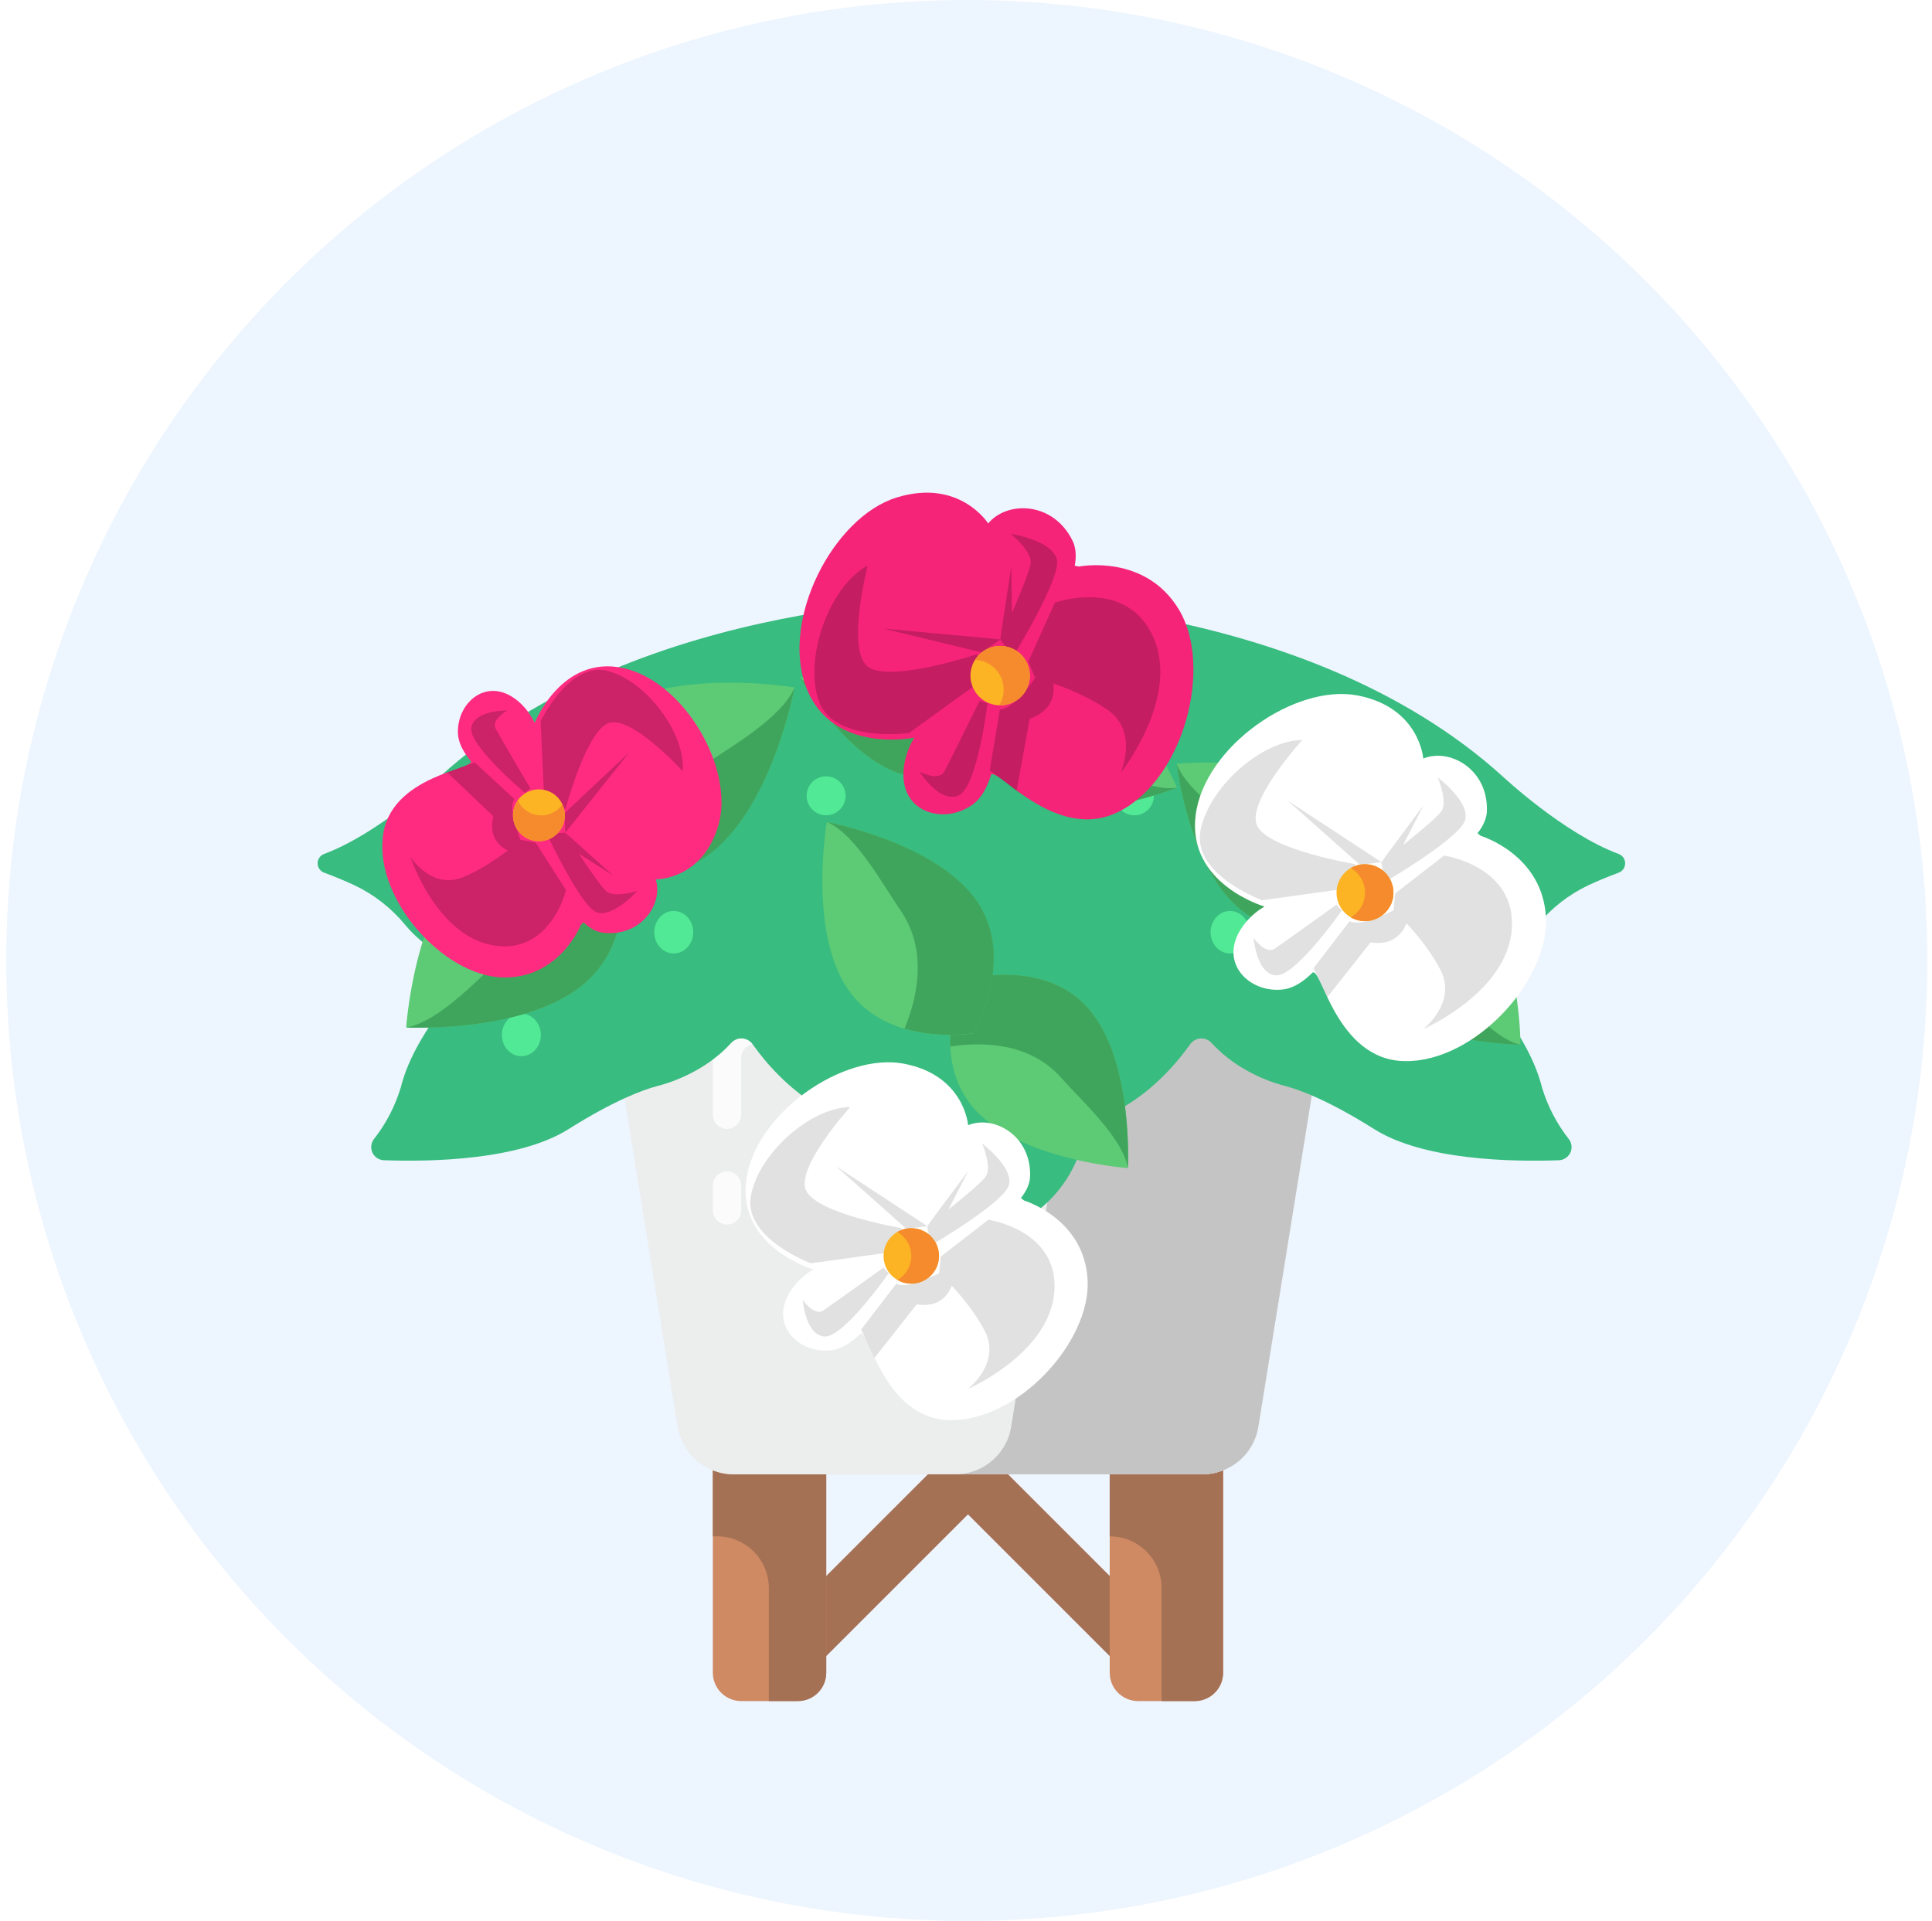 <svg width="177" height="176" viewBox="0 0 177 176" fill="none" xmlns="http://www.w3.org/2000/svg">
<circle cx="88.572" cy="88" r="88" fill="#EDF5FF"/>
<path d="M102.741 152.814L88.681 138.754L75.368 152.066L71.696 148.394L86.845 133.245C87.86 132.23 89.501 132.23 90.517 133.245L106.414 149.142L102.741 152.814Z" fill="#A57154"/>
<path d="M112.054 134.718V153.261C112.054 154.695 110.891 155.858 109.457 155.858H104.263C102.83 155.858 101.666 154.695 101.666 153.261V148.067V135.082H110.158C110.834 135.082 111.457 134.952 112.054 134.718Z" fill="#CF8A64"/>
<path d="M75.695 148.067V153.261C75.695 154.695 74.532 155.858 73.098 155.858H67.904C66.471 155.858 65.307 154.695 65.307 153.261V134.718C65.905 134.952 66.528 135.082 67.203 135.082H75.695V148.067Z" fill="#CF8A64"/>
<path d="M112.054 134.718C111.457 134.952 110.834 135.082 110.159 135.082H101.666V140.764C104.292 140.764 106.419 142.891 106.419 145.517V155.858H109.457C110.891 155.858 112.054 154.695 112.054 153.261V134.718Z" fill="#A57154"/>
<path d="M65.307 134.718V140.764H65.684C68.309 140.764 70.436 142.891 70.436 145.517V155.858H73.098C74.532 155.858 75.695 154.695 75.695 153.261V148.067V135.082H67.203C66.528 135.082 65.905 134.952 65.307 134.718Z" fill="#A57154"/>
<path d="M80.838 85.737H83.487H85.071H93.875H105.718H116.443C119.612 85.737 122.053 88.542 121.586 91.659L115.301 130.615C115.041 132.51 113.743 134.069 112.054 134.718C111.457 134.952 110.834 135.082 110.159 135.082H101.666H88.681H75.695H67.203C66.528 135.082 65.905 134.952 65.307 134.718C63.619 134.069 62.347 132.51 62.061 130.615L55.776 91.659C55.309 88.542 57.75 85.737 60.918 85.737H80.838Z" fill="#ECEDED"/>
<path d="M116.443 85.737H105.718H93.875H93.797C96.966 85.737 99.407 88.542 98.939 91.659L92.654 130.615C92.395 132.51 91.096 134.069 89.408 134.718C88.811 134.952 88.187 135.082 87.512 135.082H88.681H101.666H110.159C110.834 135.082 111.457 134.952 112.054 134.718C113.743 134.069 115.041 132.51 115.301 130.615L121.586 91.659C122.053 88.542 119.612 85.737 116.443 85.737V85.737Z" fill="#C4C4C4"/>
<path d="M66.606 112.196C65.889 112.196 65.307 111.615 65.307 110.898V108.625C65.307 107.909 65.889 107.327 66.606 107.327C67.323 107.327 67.904 107.909 67.904 108.625V110.898C67.904 111.615 67.323 112.196 66.606 112.196Z" fill="#FBFBFB"/>
<path d="M66.606 103.431C65.889 103.431 65.307 102.849 65.307 102.133V96.938C65.307 94.791 67.055 93.043 69.203 93.043C69.92 93.043 70.501 93.625 70.501 94.341C70.501 95.058 69.92 95.64 69.203 95.64C68.489 95.64 67.904 96.222 67.904 96.938V102.133C67.904 102.849 67.323 103.431 66.606 103.431Z" fill="#FBFBFB"/>
<path d="M148.303 78.249C143.244 76.37 137.676 71.147 137.676 71.147C119.118 54.325 88.994 54.9 88.994 54.9C88.994 54.9 58.871 54.325 40.311 71.146C40.311 71.146 34.743 76.368 29.684 78.247C29.51 78.314 29.361 78.433 29.257 78.586C29.152 78.74 29.097 78.922 29.099 79.108C29.1 79.294 29.159 79.475 29.266 79.627C29.373 79.779 29.524 79.895 29.699 79.959C30.579 80.287 31.555 80.68 32.496 81.12C34.286 81.975 35.867 83.213 37.125 84.746C38.837 86.805 41.224 88.189 43.863 88.651C43.863 88.651 38.117 93.971 36.714 99.65C36.198 101.354 35.37 102.948 34.272 104.35C34.132 104.525 34.044 104.735 34.017 104.957C33.99 105.179 34.026 105.404 34.12 105.607C34.215 105.81 34.364 105.983 34.551 106.106C34.738 106.229 34.956 106.297 35.179 106.304C39.511 106.459 47.551 106.305 52.074 103.461C56.275 100.819 58.881 99.865 60.176 99.519C61.427 99.198 62.63 98.716 63.755 98.084C64.95 97.43 66.032 96.588 66.959 95.591C67.083 95.444 67.238 95.328 67.413 95.251C67.589 95.173 67.779 95.137 67.971 95.144C68.162 95.152 68.349 95.202 68.518 95.293C68.687 95.383 68.833 95.511 68.945 95.666C70.097 97.295 72.225 99.828 75.273 101.555C77.549 102.845 78.638 104.455 79.153 105.797C79.871 107.725 81.088 109.428 82.678 110.734C84.935 112.552 87.801 115.226 88.994 117.876C90.188 115.226 93.053 112.552 95.31 110.734C96.901 109.429 98.117 107.726 98.836 105.798C99.351 104.458 100.44 102.847 102.716 101.557C105.764 99.829 107.892 97.297 109.044 95.668C109.156 95.513 109.302 95.385 109.471 95.295C109.639 95.204 109.827 95.153 110.018 95.146C110.21 95.139 110.4 95.175 110.575 95.252C110.751 95.33 110.906 95.446 111.029 95.593C111.957 96.59 113.039 97.432 114.234 98.085C115.359 98.717 116.562 99.2 117.812 99.521C119.108 99.865 121.713 100.82 125.915 103.463C130.438 106.307 138.478 106.46 142.809 106.305C143.033 106.299 143.25 106.23 143.437 106.107C143.624 105.984 143.773 105.812 143.867 105.609C143.961 105.406 143.996 105.181 143.97 104.959C143.943 104.737 143.855 104.527 143.716 104.352C142.618 102.95 141.79 101.357 141.274 99.653C139.871 93.974 134.125 88.654 134.125 88.654C136.764 88.191 139.152 86.806 140.863 84.746C142.122 83.213 143.702 81.975 145.493 81.12C146.434 80.68 147.409 80.287 148.29 79.959C148.464 79.895 148.615 79.779 148.722 79.627C148.829 79.475 148.887 79.294 148.888 79.108C148.89 78.923 148.834 78.741 148.73 78.587C148.626 78.434 148.477 78.316 148.303 78.249V78.249Z" fill="#38BC7F"/>
<path d="M103.926 74.7C104.912 74.7 105.712 73.9 105.712 72.914C105.712 71.928 104.912 71.129 103.926 71.129C102.94 71.129 102.141 71.928 102.141 72.914C102.141 73.9 102.94 74.7 103.926 74.7Z" fill="#51E995"/>
<path d="M75.683 74.7C76.669 74.7 77.469 73.9 77.469 72.914C77.469 71.928 76.669 71.129 75.683 71.129C74.697 71.129 73.898 71.928 73.898 72.914C73.898 73.9 74.697 74.7 75.683 74.7Z" fill="#51E995"/>
<path d="M112.692 87.361C113.678 87.361 114.477 86.488 114.477 85.413C114.477 84.337 113.678 83.465 112.692 83.465C111.705 83.465 110.906 84.337 110.906 85.413C110.906 86.488 111.705 87.361 112.692 87.361Z" fill="#51E995"/>
<path d="M61.724 87.361C62.71 87.361 63.51 86.488 63.51 85.413C63.51 84.337 62.71 83.465 61.724 83.465C60.738 83.465 59.939 84.337 59.939 85.413C59.939 86.488 60.738 87.361 61.724 87.361Z" fill="#51E995"/>
<path d="M128.274 96.775C129.26 96.775 130.059 95.903 130.059 94.827C130.059 93.751 129.26 92.879 128.274 92.879C127.288 92.879 126.489 93.751 126.489 94.827C126.489 95.903 127.288 96.775 128.274 96.775Z" fill="#51E995"/>
<path d="M47.765 96.775C48.751 96.775 49.55 95.903 49.55 94.827C49.55 93.751 48.751 92.879 47.765 92.879C46.779 92.879 45.979 93.751 45.979 94.827C45.979 95.903 46.779 96.775 47.765 96.775Z" fill="#51E995"/>
<path d="M43.272 78.278C48.6 73.543 56.52 76.985 56.52 76.985C56.52 76.985 59.008 85.255 53.68 89.99C48.351 94.725 37.213 94.142 37.213 94.142C37.213 94.142 37.943 83.013 43.272 78.278Z" fill="#5DCA75"/>
<path d="M46.489 87.246C44.171 89.306 40.343 93.605 37.213 94.142C37.213 94.142 48.351 94.725 53.68 89.99C59.008 85.255 56.52 76.985 56.52 76.985C56.52 76.985 53.347 75.609 49.672 75.794C50.107 78.427 50.399 83.772 46.489 87.246Z" fill="#40A55C"/>
<path d="M55.509 65.249C49.506 69.443 51.057 78.17 51.057 78.17C51.057 78.17 58.715 82.631 64.719 78.437C70.722 74.243 72.794 62.984 72.794 62.984C72.794 62.984 61.51 61.066 55.509 65.249V65.249Z" fill="#5DCA75"/>
<path d="M63.704 70.612C66.32 68.787 71.515 65.984 72.791 62.996C72.791 62.996 70.72 74.254 64.728 78.451C58.736 82.648 51.066 78.184 51.066 78.184C51.066 78.184 50.449 74.692 51.504 71.062C54.022 72.112 59.299 73.684 63.704 70.612Z" fill="#40A55C"/>
<path d="M122.124 72.853C126.899 76.701 125.105 83.91 125.105 83.91C125.105 83.91 118.442 87.197 113.667 83.35C108.891 79.502 107.802 69.969 107.802 69.969C107.802 69.969 117.349 69.005 122.124 72.853Z" fill="#5DCA75"/>
<path d="M114.972 76.858C112.895 75.184 108.703 72.548 107.802 69.969C107.802 69.969 108.891 79.502 113.667 83.35C118.442 87.197 125.105 83.91 125.105 83.91C125.105 83.91 125.821 81.023 125.141 77.931C122.97 78.674 118.476 79.681 114.972 76.858Z" fill="#40A55C"/>
<path d="M134.919 81.384C130.507 76.886 123.323 79.444 123.323 79.444C123.323 79.444 120.626 86.576 125.038 91.073C129.451 95.571 139.298 95.728 139.298 95.728C139.298 95.728 139.321 85.881 134.919 81.384V81.384Z" fill="#5DCA75"/>
<path d="M131.533 89.1C133.454 91.061 136.571 95.07 139.288 95.728C139.288 95.728 129.44 95.571 125.027 91.084C120.614 86.597 123.311 79.454 123.311 79.454C123.311 79.454 126.187 78.434 129.417 78.813C128.884 81.099 128.3 85.799 131.533 89.1Z" fill="#40A55C"/>
<path d="M85.969 59.508C91.18 60.985 92.213 67.465 92.213 67.465C92.213 67.465 87.934 72.439 82.723 70.962C77.512 69.486 73.331 62.114 73.331 62.114C73.331 62.114 80.757 58.032 85.969 59.508Z" fill="#5DCA75"/>
<path d="M81.54 65.235C79.273 64.593 74.955 63.899 73.331 62.114C73.331 62.114 77.512 69.486 82.723 70.962C87.934 72.439 92.213 67.465 92.213 67.465C92.213 67.465 91.797 64.87 90.176 62.592C88.668 63.947 85.364 66.319 81.54 65.235Z" fill="#40A55C"/>
<path d="M99.317 62.018C94.177 59.888 89.222 64.45 89.222 64.45C89.222 64.45 89.496 71.179 94.636 73.309C99.777 75.439 107.834 72.162 107.834 72.162C107.834 72.162 104.449 64.151 99.317 62.018V62.018Z" fill="#5DCA75"/>
<path d="M99.232 69.46C101.47 70.39 105.39 72.571 107.825 72.167C107.825 72.167 99.768 75.443 94.63 73.322C89.493 71.2 89.216 64.463 89.216 64.463C89.216 64.463 91.2 62.639 93.956 61.831C94.313 63.873 95.463 67.895 99.232 69.46Z" fill="#40A55C"/>
<path d="M89.249 101.59C85.057 96.841 88.14 89.813 88.14 89.813C88.14 89.813 95.496 87.626 99.688 92.376C103.88 97.125 103.329 107.021 103.329 107.021C103.329 107.021 93.441 106.339 89.249 101.59Z" fill="#5DCA75"/>
<path d="M97.228 98.757C99.052 100.824 102.861 104.238 103.329 107.021C103.329 107.021 103.88 97.125 99.688 92.376C95.496 87.626 88.14 89.813 88.14 89.813C88.14 89.813 86.908 92.628 87.061 95.894C89.402 95.516 94.153 95.273 97.228 98.757Z" fill="#40A55C"/>
<path d="M77.706 90.676C81.415 96.023 89.176 94.671 89.176 94.671C89.176 94.671 93.163 87.879 89.454 82.531C85.745 77.184 75.746 75.309 75.746 75.309C75.746 75.309 74.007 85.331 77.706 90.676V90.676Z" fill="#5DCA75"/>
<path d="M82.498 83.41C80.884 81.079 78.409 76.455 75.757 75.311C75.757 75.311 85.756 77.186 89.467 82.523C93.179 87.86 89.189 94.662 89.189 94.662C89.189 94.662 86.084 95.201 82.861 94.252C83.802 92.017 85.215 87.333 82.498 83.41Z" fill="#40A55C"/>
<g filter="url(#filter0_d)">
<path d="M108.025 50.884C104.931 45.693 98.862 46.908 98.862 46.908L98.463 46.839C98.617 45.993 98.586 45.179 98.246 44.515C96.484 40.948 92.252 40.852 90.515 42.981L90.525 42.949C90.525 42.949 87.901 38.795 82.127 40.59C76.353 42.386 71.504 51.746 73.85 57.951C76.202 64.166 83.766 62.586 83.766 62.586C83.364 63.242 83.059 63.98 82.889 64.794C81.975 69.354 86.356 70.712 89.123 68.705C89.913 68.124 90.429 67.153 90.777 66.043C91.125 64.933 96.685 72.392 102.576 69.328C108.494 66.29 111.125 56.086 108.025 50.884Z" fill="#F52479"/>
<path d="M83.273 62.164C83.273 62.164 76.371 63.098 75.009 59.198C73.646 55.298 75.945 48.755 79.487 46.819C79.487 46.819 77.46 54.705 79.57 56.13C81.692 57.549 89.547 54.929 89.547 54.929L89.509 57.656L83.273 62.164Z" fill="black" fill-opacity="0.2"/>
<path d="M89.951 54.781L80.949 52.596L91.648 53.584L89.951 54.781Z" fill="black" fill-opacity="0.2"/>
<path d="M90.47 59.438C90.47 59.438 89.553 67.069 87.837 67.874C86.114 68.669 84.251 65.718 84.251 65.718C84.251 65.718 86 66.612 86.506 65.699C87.008 64.776 89.754 59.201 89.754 59.201L90.47 59.438Z" fill="black" fill-opacity="0.2"/>
<path d="M92.824 55.117C92.824 55.117 97.186 48.067 96.829 46.286C96.462 44.511 92.603 43.909 92.603 43.909C92.603 43.909 94.538 45.481 94.428 46.585C94.317 47.689 91.643 53.6 91.643 53.6L92.824 55.117Z" fill="black" fill-opacity="0.2"/>
<path d="M91.747 52.82L92.651 46.899L92.71 51.183L92.213 52.311L91.648 53.581" fill="black" fill-opacity="0.2"/>
<path d="M96.641 50.22C96.641 50.22 103.237 47.853 105.674 53.42C108.11 58.988 102.673 65.805 102.673 65.805C102.673 65.805 104.358 62.041 101.471 60.037C98.573 58.039 94.832 57.105 94.832 57.105L94.213 55.612L96.641 50.22Z" fill="black" fill-opacity="0.2"/>
<path d="M95.756 57.377C95.756 57.377 96.09 57.435 96.515 57.645C96.633 58.824 96.265 60.169 94.333 60.856L93.136 67.435L90.677 65.583L91.606 60.013C92.604 59.948 93.716 58.645 94.854 57.101C95.287 57.227 95.546 57.291 95.756 57.377Z" fill="black" fill-opacity="0.2"/>
<path d="M92.907 59.308C94.235 58.603 94.739 56.955 94.033 55.627C93.328 54.3 91.68 53.795 90.352 54.501C89.025 55.206 88.52 56.855 89.226 58.182C89.932 59.51 91.58 60.014 92.907 59.308Z" fill="#FCB424"/>
<path d="M90.352 54.501C89.913 54.734 89.567 55.066 89.322 55.464C90.266 55.498 91.157 56.016 91.629 56.904C92.102 57.793 92.038 58.832 91.533 59.623C91.999 59.643 92.468 59.541 92.907 59.308C94.234 58.603 94.739 56.954 94.033 55.627C93.328 54.3 91.69 53.79 90.352 54.501Z" fill="#F58B2D"/>
</g>
<g filter="url(#filter1_d)">
<path d="M44.925 84.552C50.195 84.775 52.211 79.763 52.211 79.763L52.452 79.505C52.996 80.021 53.606 80.388 54.253 80.458C57.7 80.878 59.795 77.833 59.071 75.547L59.09 75.569C59.09 75.569 63.378 75.641 64.829 70.566C66.28 65.491 61.766 57.472 56.113 56.217C50.449 54.962 47.985 61.24 47.985 61.24C47.699 60.633 47.305 60.058 46.792 59.544C43.9 56.695 40.813 59.245 40.955 62.225C41.001 63.08 41.463 63.921 42.107 64.706C42.751 65.491 34.645 65.983 34.064 71.749C33.452 77.524 39.644 84.327 44.925 84.552Z" fill="#FF2B81"/>
<path d="M48.529 61.083C48.529 61.083 51.148 55.596 54.648 56.467C58.147 57.338 61.825 62.146 61.544 65.658C61.544 65.658 56.756 60.405 54.706 61.265C52.655 62.135 50.81 69.125 50.81 69.125L48.837 67.792L48.529 61.083Z" fill="black" fill-opacity="0.2"/>
<path d="M50.725 69.49L56.627 63.962L50.787 71.301L50.725 69.49Z" fill="black" fill-opacity="0.2"/>
<path d="M47.077 67.641C47.077 67.641 41.943 63.322 42.177 61.683C42.42 60.045 45.465 60.096 45.465 60.096C45.465 60.096 43.977 60.946 44.401 61.752C44.835 62.56 47.592 67.232 47.592 67.232L47.077 67.641Z" fill="black" fill-opacity="0.2"/>
<path d="M49.105 71.427C49.105 71.427 52.166 77.984 53.637 78.576C55.109 79.157 57.395 76.628 57.395 76.628C57.395 76.628 55.322 77.288 54.569 76.68C53.815 76.071 50.778 71.29 50.778 71.29L49.105 71.427Z" fill="black" fill-opacity="0.2"/>
<path d="M51.298 71.74L55.189 75.232L52.032 73.226L51.446 72.323L50.789 71.303" fill="black" fill-opacity="0.2"/>
<path d="M50.855 76.557C50.855 76.557 49.428 82.506 44.197 81.621C38.967 80.737 36.59 73.506 36.59 73.506C36.59 73.506 38.532 76.537 41.376 75.387C44.222 74.227 46.693 71.943 46.693 71.943L48.08 72.205L50.855 76.557Z" fill="black" fill-opacity="0.2"/>
<path d="M46.053 72.487C46.053 72.487 45.85 72.703 45.494 72.913C44.577 72.435 43.771 71.523 44.193 69.784L39.962 65.762L42.49 64.853L46.113 68.196C45.683 68.956 46.103 70.39 46.685 71.96C46.386 72.216 46.216 72.375 46.053 72.487Z" fill="black" fill-opacity="0.2"/>
<path d="M46.005 69.483C45.886 70.79 46.848 71.947 48.155 72.066C49.461 72.186 50.618 71.224 50.738 69.917C50.858 68.61 49.895 67.454 48.589 67.334C47.282 67.214 46.125 68.176 46.005 69.483Z" fill="#FCB424"/>
<path d="M50.738 69.917C50.778 69.485 50.701 69.073 50.527 68.705C50.051 69.377 49.246 69.78 48.372 69.7C47.497 69.62 46.769 69.076 46.433 68.329C46.195 68.66 46.045 69.051 46.005 69.483C45.886 70.79 46.848 71.946 48.155 72.066C49.461 72.186 50.617 71.234 50.738 69.917Z" fill="#F58B2D"/>
</g>
<g filter="url(#filter2_d)">
<path d="M146.631 77.07C146.347 71.287 140.666 69.586 140.666 69.586L140.36 69.348C140.87 68.702 141.21 67.999 141.222 67.284C141.335 63.474 137.797 61.49 135.371 62.511L135.393 62.488C135.393 62.488 135.042 57.793 129.35 56.716C123.657 55.639 115.346 61.377 114.541 67.681C113.736 73.997 120.845 76.061 120.845 76.061C120.21 76.435 119.621 76.923 119.11 77.535C116.287 80.982 119.382 84.1 122.625 83.647C123.555 83.511 124.428 82.921 125.222 82.139C126.016 81.356 127.365 90.167 133.727 90.224C140.099 90.314 146.914 82.864 146.631 77.07Z" fill="white"/>
<path d="M120.618 75.483C120.618 75.483 114.359 73.169 114.96 69.257C115.561 65.345 120.448 60.844 124.315 60.798C124.315 60.798 119.054 66.559 120.199 68.713C121.355 70.868 129.18 72.183 129.18 72.183L127.921 74.473L120.618 75.483Z" fill="black" fill-opacity="0.12"/>
<path d="M129.588 72.24L122.954 66.343L131.561 71.99L129.588 72.24Z" fill="black" fill-opacity="0.12"/>
<path d="M127.932 76.412C127.932 76.412 123.725 82.456 121.911 82.365C120.097 82.263 119.847 78.93 119.847 78.93C119.847 78.93 120.925 80.472 121.764 79.928C122.603 79.372 127.433 75.891 127.433 75.891L127.932 76.412Z" fill="black" fill-opacity="0.12"/>
<path d="M131.867 73.816C131.867 73.816 138.727 69.813 139.226 68.146C139.714 66.479 136.72 64.234 136.72 64.234C136.72 64.234 137.65 66.434 137.06 67.318C136.471 68.203 131.549 72.001 131.549 72.001L131.867 73.816Z" fill="black" fill-opacity="0.12"/>
<path d="M131.989 71.388L135.416 66.785L133.539 70.436L132.612 71.168L131.563 71.987" fill="black" fill-opacity="0.12"/>
<path d="M137.298 71.389C137.298 71.389 143.943 72.353 143.501 78.159C143.059 83.964 135.393 87.287 135.393 87.287C135.393 87.287 138.512 84.86 136.97 81.867C135.416 78.873 132.672 76.401 132.672 76.401L132.819 74.859L137.298 71.389Z" fill="black" fill-opacity="0.12"/>
<path d="M133.331 77.046C133.331 77.046 133.587 77.246 133.853 77.614C133.423 78.665 132.506 79.636 130.563 79.349L126.592 84.377L125.344 81.705L128.635 77.41C129.509 77.804 131.035 77.201 132.692 76.407C133.001 76.709 133.192 76.879 133.331 77.046Z" fill="black" fill-opacity="0.12"/>
<path d="M130.053 77.399C131.493 77.399 132.661 76.231 132.661 74.791C132.661 73.35 131.493 72.183 130.053 72.183C128.612 72.183 127.445 73.35 127.445 74.791C127.445 76.231 128.612 77.399 130.053 77.399Z" fill="#FCB424"/>
<path d="M130.053 72.183C129.576 72.183 129.134 72.308 128.749 72.534C129.531 72.988 130.053 73.827 130.053 74.791C130.053 75.755 129.531 76.605 128.749 77.047C129.134 77.274 129.576 77.399 130.053 77.399C131.493 77.399 132.661 76.231 132.661 74.791C132.661 73.351 131.504 72.183 130.053 72.183Z" fill="#F58B2D"/>
</g>
<g filter="url(#filter3_d)">
<path d="M96.643 101.294C96.367 95.658 90.83 94 90.83 94L90.532 93.768C91.029 93.138 91.361 92.453 91.372 91.757C91.482 88.044 88.034 86.11 85.669 87.105L85.692 87.083C85.692 87.083 85.349 82.507 79.802 81.458C74.254 80.408 66.154 86 65.369 92.144C64.585 98.299 71.513 100.31 71.513 100.31C70.895 100.675 70.32 101.15 69.823 101.747C67.071 105.106 70.088 108.145 73.248 107.703C74.154 107.571 75.005 106.996 75.779 106.234C76.553 105.471 77.868 114.058 84.067 114.113C90.278 114.201 96.919 106.941 96.643 101.294Z" fill="white"/>
<path d="M71.292 99.747C71.292 99.747 65.192 97.492 65.778 93.68C66.364 89.867 71.127 85.48 74.895 85.436C74.895 85.436 69.767 91.05 70.883 93.149C72.011 95.249 79.636 96.531 79.636 96.531L78.409 98.763L71.292 99.747Z" fill="black" fill-opacity="0.12"/>
<path d="M80.034 96.586L73.569 90.84L81.957 96.343L80.034 96.586Z" fill="black" fill-opacity="0.12"/>
<path d="M78.42 100.653C78.42 100.653 74.32 106.543 72.552 106.455C70.784 106.355 70.541 103.106 70.541 103.106C70.541 103.106 71.591 104.609 72.409 104.079C73.226 103.537 77.934 100.145 77.934 100.145L78.42 100.653Z" fill="black" fill-opacity="0.12"/>
<path d="M82.255 98.122C82.255 98.122 88.941 94.221 89.427 92.597C89.902 90.972 86.984 88.784 86.984 88.784C86.984 88.784 87.891 90.928 87.316 91.79C86.741 92.652 81.945 96.354 81.945 96.354L82.255 98.122Z" fill="black" fill-opacity="0.12"/>
<path d="M82.373 95.756L85.714 91.271L83.885 94.829L82.981 95.542L81.959 96.341" fill="black" fill-opacity="0.12"/>
<path d="M87.548 95.757C87.548 95.757 94.024 96.697 93.593 102.355C93.162 108.013 85.692 111.251 85.692 111.251C85.692 111.251 88.731 108.886 87.228 105.968C85.714 103.051 83.039 100.642 83.039 100.642L83.183 99.139L87.548 95.757Z" fill="black" fill-opacity="0.12"/>
<path d="M83.682 101.271C83.682 101.271 83.931 101.465 84.19 101.824C83.771 102.848 82.878 103.795 80.984 103.515L77.114 108.415L75.898 105.811L79.105 101.625C79.956 102.009 81.444 101.422 83.059 100.648C83.36 100.941 83.546 101.108 83.682 101.271Z" fill="black" fill-opacity="0.12"/>
<path d="M80.487 101.614C81.89 101.614 83.028 100.476 83.028 99.073C83.028 97.669 81.89 96.531 80.487 96.531C79.083 96.531 77.945 97.669 77.945 99.073C77.945 100.476 79.083 101.614 80.487 101.614Z" fill="#FCB424"/>
<path d="M80.487 96.531C80.022 96.531 79.591 96.653 79.216 96.874C79.978 97.316 80.487 98.133 80.487 99.073C80.487 100.012 79.978 100.841 79.216 101.272C79.591 101.493 80.022 101.614 80.487 101.614C81.89 101.614 83.028 100.476 83.028 99.073C83.028 97.669 81.901 96.531 80.487 96.531Z" fill="#F58B2D"/>
</g>
<defs>
<filter id="filter0_d" x="53.356" y="22" width="76.121" height="76.759" filterUnits="userSpaceOnUse" color-interpolation-filters="sRGB">
<feFlood flood-opacity="0" result="BackgroundImageFix"/>
<feColorMatrix in="SourceAlpha" type="matrix" values="0 0 0 0 0 0 0 0 0 0 0 0 0 0 0 0 0 0 127 0" result="hardAlpha"/>
<feOffset dy="5"/>
<feGaussianBlur stdDeviation="7.5"/>
<feComposite in2="hardAlpha" operator="out"/>
<feColorMatrix type="matrix" values="0 0 0 0 0 0 0 0 0 0 0 0 0 0 0 0 0 0 0.2 0"/>
<feBlend mode="normal" in2="BackgroundImageFix" result="effect1_dropShadow"/>
<feBlend mode="normal" in="SourceGraphic" in2="effect1_dropShadow" result="shape"/>
</filter>
<filter id="filter1_d" x="18.989" y="44.284" width="63.196" height="61.979" filterUnits="userSpaceOnUse" color-interpolation-filters="sRGB">
<feFlood flood-opacity="0" result="BackgroundImageFix"/>
<feColorMatrix in="SourceAlpha" type="matrix" values="0 0 0 0 0 0 0 0 0 0 0 0 0 0 0 0 0 0 127 0" result="hardAlpha"/>
<feOffset dx="1" dy="5"/>
<feGaussianBlur stdDeviation="7.5"/>
<feComposite in2="hardAlpha" operator="out"/>
<feColorMatrix type="matrix" values="0 0 0 0 0 0 0 0 0 0 0 0 0 0 0 0 0 0 0.15 0"/>
<feBlend mode="normal" in2="BackgroundImageFix" result="effect1_dropShadow"/>
<feBlend mode="normal" in="SourceGraphic" in2="effect1_dropShadow" result="shape"/>
</filter>
<filter id="filter2_d" x="94.477" y="48.585" width="62.162" height="63.639" filterUnits="userSpaceOnUse" color-interpolation-filters="sRGB">
<feFlood flood-opacity="0" result="BackgroundImageFix"/>
<feColorMatrix in="SourceAlpha" type="matrix" values="0 0 0 0 0 0 0 0 0 0 0 0 0 0 0 0 0 0 127 0" result="hardAlpha"/>
<feOffset dx="-5" dy="7"/>
<feGaussianBlur stdDeviation="7.5"/>
<feComposite in2="hardAlpha" operator="out"/>
<feColorMatrix type="matrix" values="0 0 0 0 0 0 0 0 0 0 0 0 0 0 0 0 0 0 0.12 0"/>
<feBlend mode="normal" in2="BackgroundImageFix" result="effect1_dropShadow"/>
<feBlend mode="normal" in="SourceGraphic" in2="effect1_dropShadow" result="shape"/>
</filter>
<filter id="filter3_d" x="53.307" y="81.33" width="61.344" height="63.783" filterUnits="userSpaceOnUse" color-interpolation-filters="sRGB">
<feFlood flood-opacity="0" result="BackgroundImageFix"/>
<feColorMatrix in="SourceAlpha" type="matrix" values="0 0 0 0 0 0 0 0 0 0 0 0 0 0 0 0 0 0 127 0" result="hardAlpha"/>
<feOffset dx="3" dy="16"/>
<feGaussianBlur stdDeviation="7.5"/>
<feComposite in2="hardAlpha" operator="out"/>
<feColorMatrix type="matrix" values="0 0 0 0 0 0 0 0 0 0 0 0 0 0 0 0 0 0 0.08 0"/>
<feBlend mode="normal" in2="BackgroundImageFix" result="effect1_dropShadow"/>
<feBlend mode="normal" in="SourceGraphic" in2="effect1_dropShadow" result="shape"/>
</filter>
</defs>
</svg>
